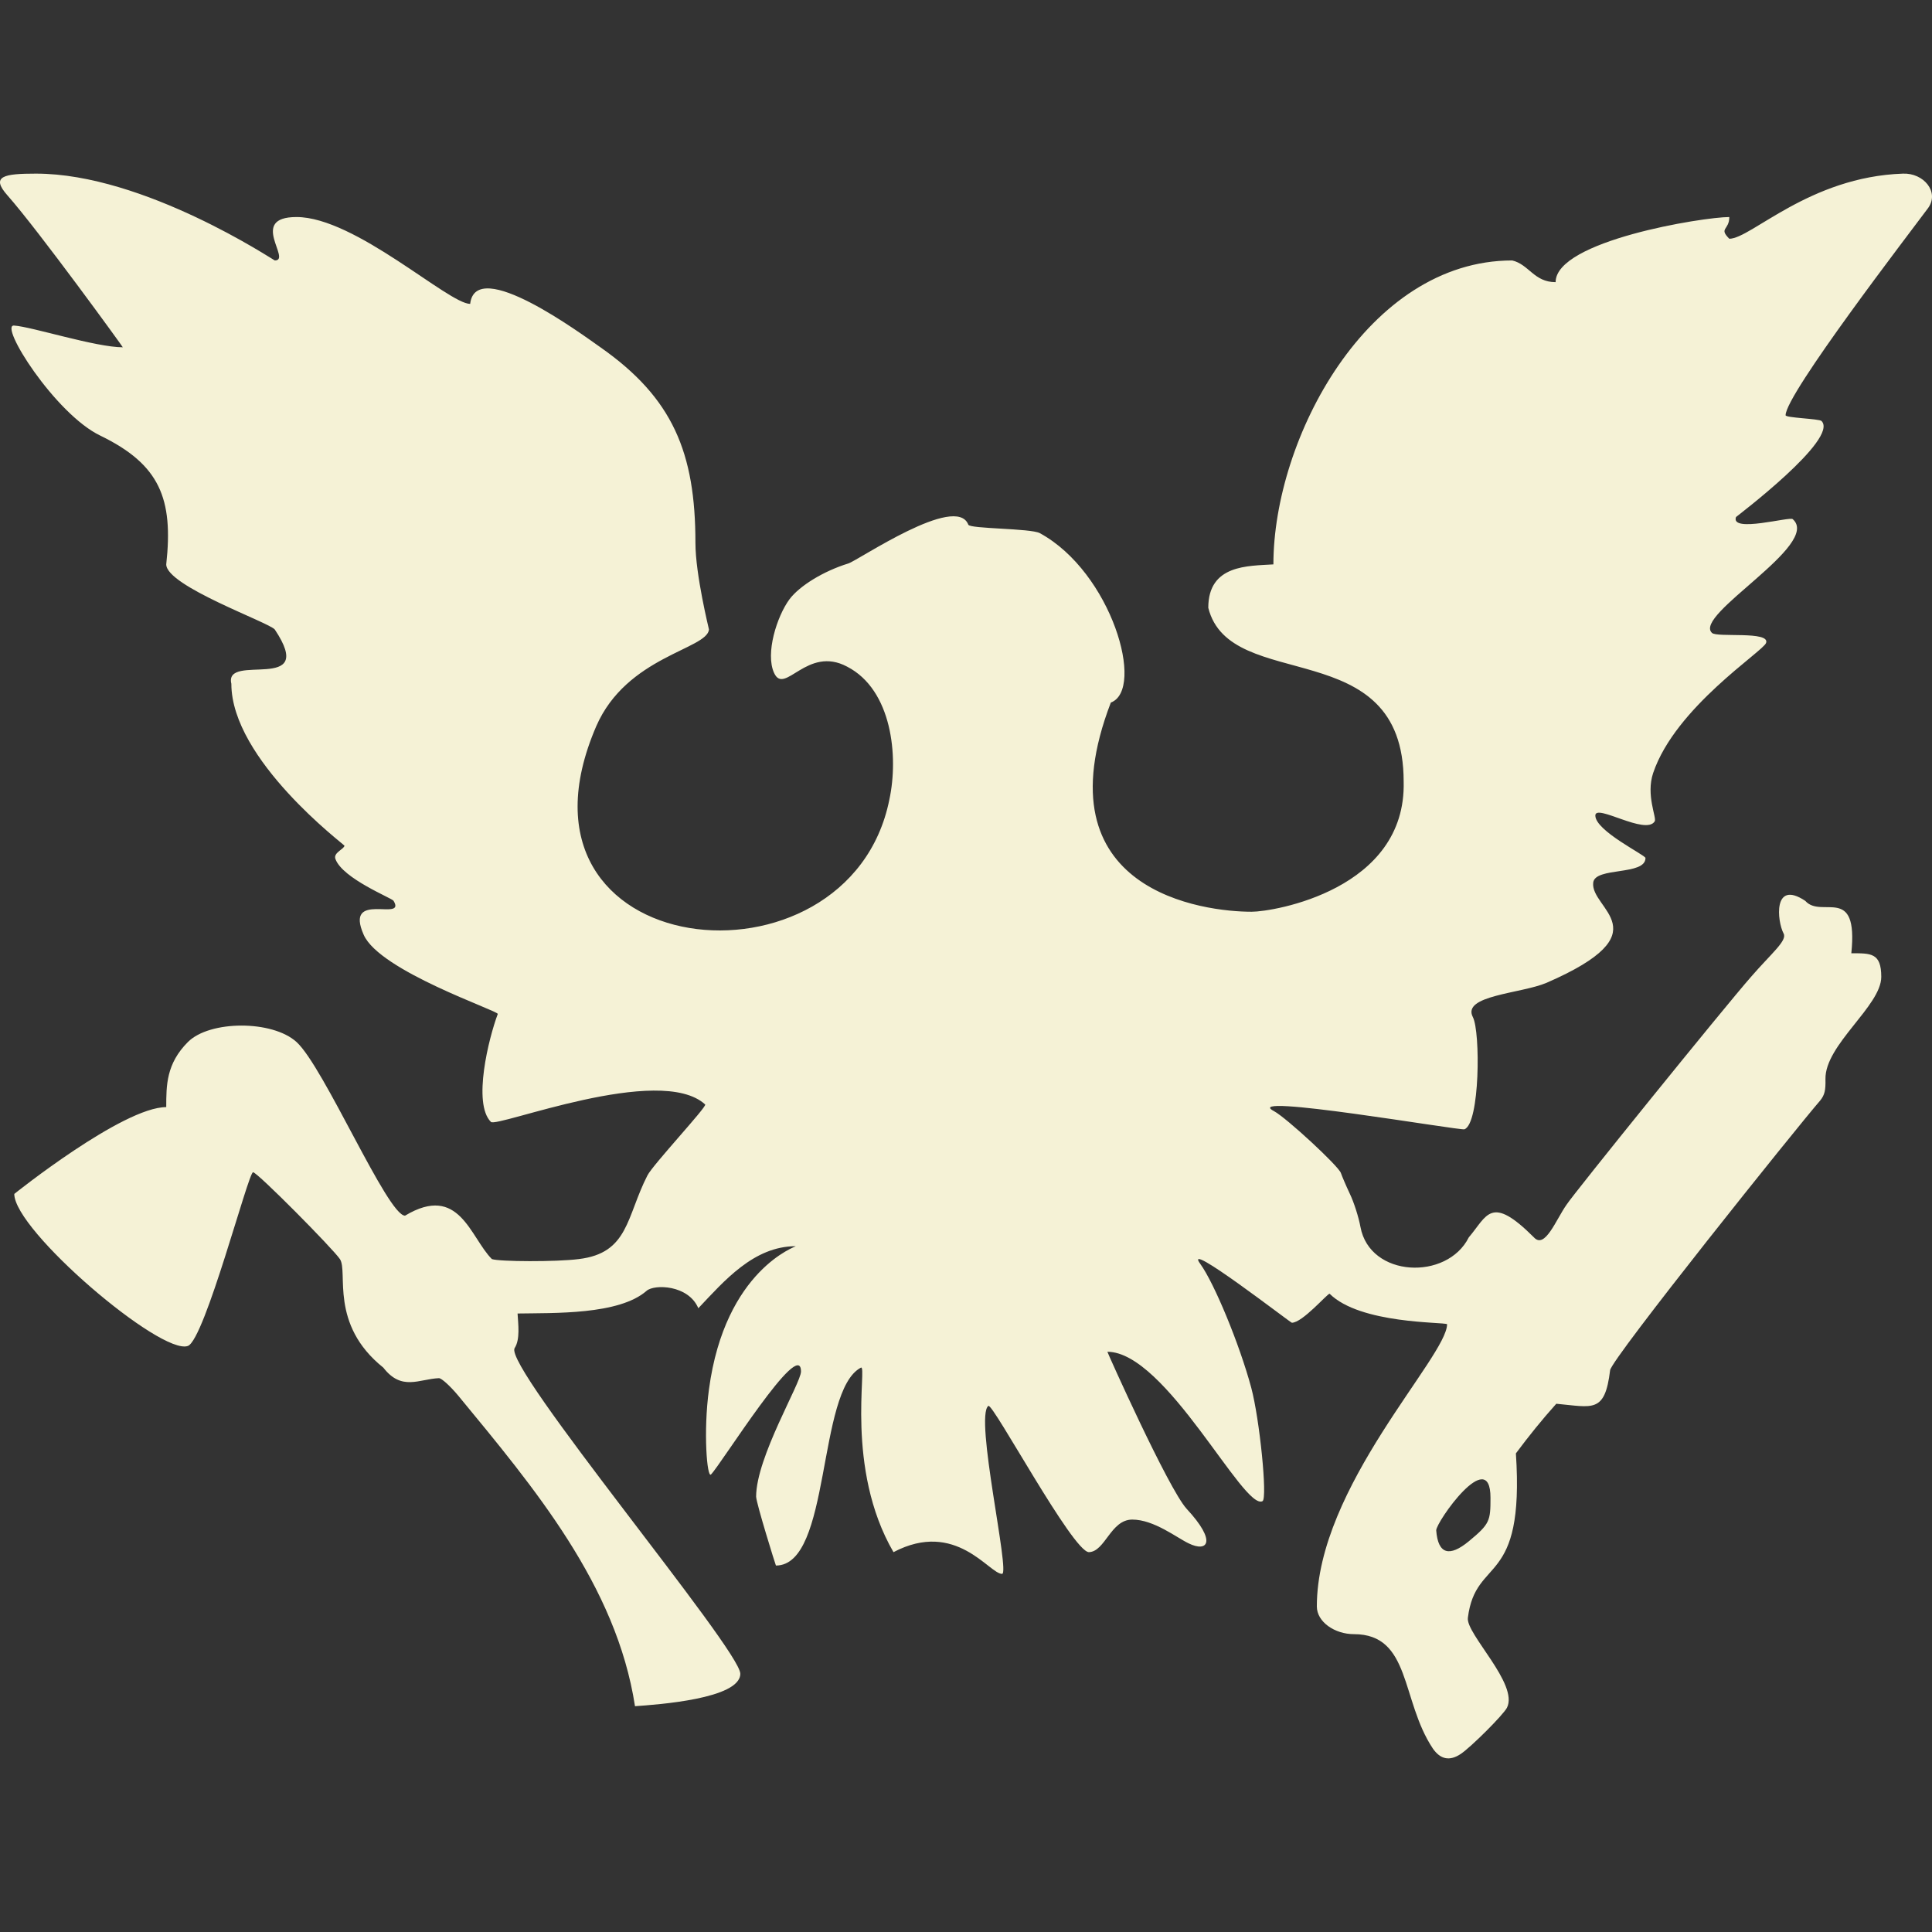<?xml version="1.0" encoding="UTF-8"?>
<!DOCTYPE svg PUBLIC "-//W3C//DTD SVG 1.1//EN" "http://www.w3.org/Graphics/SVG/1.1/DTD/svg11.dtd">
<!-- Creator: CorelDRAW 2017 -->
<svg xmlns="http://www.w3.org/2000/svg" xml:space="preserve" width="128px" height="128px" version="1.1" style="shape-rendering:geometricPrecision; text-rendering:geometricPrecision; image-rendering:optimizeQuality; fill-rule:evenodd; clip-rule:evenodd"
viewBox="0 0 128 128"
 xmlns:xlink="http://www.w3.org/1999/xlink">
 <rect x="0" y="0" width="128" height="128" fill="#333333" stroke="none"/>
 <defs>
  <style type="text/css">
   <![CDATA[
    .fil0 {fill:#F5F2D6}
   ]]>
  </style>
 </defs>
 <g id="Camada_x0020_1">
  <path id="pgJcwwpUS" class="fil0" d="M94.925 115.837c-2.121,-3.183 -1.433,-7.57 -5.228,-7.57 -1.259,0 -2.453,-0.806 -2.453,-1.837 0,-7.911 8.629,-16.541 8.629,-18.698 -0.213,-0.153 -5.753,0 -7.784,-2.02 -0.155,0 -1.8,1.923 -2.5,1.923 -0.088,0 -7.316,-5.595 -6.067,-3.899 0.926,1.276 2.604,5.333 3.375,8.2 0.558,2.081 1.083,7.308 0.751,7.518 -1.243,0.68 -6.397,-9.896 -10.281,-9.896 -0.023,0 4.03,9.058 5.247,10.4 2.046,2.202 1.38,2.906 0.138,2.294 -0.775,-0.365 -2.297,-1.576 -3.735,-1.576 -1.438,0 -1.792,2.128 -2.876,2.158 -1.073,-0.03 -6.352,-9.879 -6.659,-9.691 -0.935,0.698 1.464,11.13 0.906,11.13 -0.857,0 -3.049,-3.616 -7.192,-1.439 -3.228,-5.548 -1.716,-12.445 -2.157,-12.225 -2.929,1.527 -1.958,13.112 -5.632,13.112 -0.016,0 -1.296,-4.105 -1.312,-4.564 0,-2.607 2.973,-7.533 2.973,-8.287 0,-2.373 -5.302,6.157 -5.963,6.818 -0.261,0.263 -0.519,-2.826 -0.134,-5.641 1.068,-7.968 5.849,-9.483 5.748,-9.483 -2.779,0 -4.742,2.304 -6.453,4.11 -0.658,-1.556 -2.915,-1.602 -3.426,-1.155 -1.827,1.605 -6.154,1.462 -8.55,1.504 0.038,0.686 0.184,1.711 -0.193,2.29 -0.777,1.218 14.95,19.971 14.95,21.576 0,1.666 -5.495,2.046 -6.977,2.151 -1.233,-8.017 -6.709,-14.502 -11.714,-20.579 -0.542,-0.647 -1.102,-1.154 -1.276,-1.154 -1.32,0.057 -2.469,0.873 -3.684,-0.698 -3.595,-2.877 -2.312,-6.347 -2.876,-7.192 -0.472,-0.7 -5.473,-5.753 -5.754,-5.753 -0.313,0 -3.19,11.059 -4.314,11.507 -1.784,0.656 -11.506,-7.646 -11.506,-10.069 0,-0.006 7.191,-5.753 10.068,-5.753 0,-1.438 0,-2.877 1.438,-4.315 1.438,-1.438 5.586,-1.459 7.192,0 1.816,1.649 6.033,11.507 7.191,11.507 3.596,-2.157 4.315,1.438 5.753,2.876 0.489,0.175 4.284,0.192 5.753,0 3.315,-0.392 3.152,-2.805 4.551,-5.538 0.352,-0.703 3.939,-4.54 3.829,-4.703 -2.988,-2.746 -13.821,1.558 -14.197,1.153 -1.227,-1.227 -0.139,-5.572 0.455,-7.151 0.052,-0.209 -7.827,-2.843 -8.882,-5.244 -1.325,-2.983 2.857,-0.809 1.975,-2.256 -0.122,-0.184 -3.371,-1.467 -3.847,-2.763 -0.169,-0.425 0.595,-0.663 0.595,-0.892 0,-0.049 -7.492,-5.686 -7.492,-10.72 -0.505,-2.115 5.754,0.719 2.878,-3.596 -0.377,-0.47 -7.192,-2.877 -7.192,-4.315 0.478,-4.356 -0.426,-6.611 -4.349,-8.521 -3.015,-1.431 -6.794,-7.429 -5.719,-7.3 1.146,0.073 5.396,1.438 7.191,1.438 0.024,0 -5.58,-7.732 -7.644,-10.066 -1.136,-1.277 -0.225,-1.44 1.891,-1.44 7.169,0 15.764,5.753 15.822,5.753 1.152,0 -1.774,-2.877 1.438,-2.877 3.89,0 10.067,5.754 11.506,5.754 0.364,-3.193 7.401,2.015 8.63,2.876 4.801,3.364 6.294,6.983 6.294,12.96 0,2.102 0.899,5.723 0.897,5.738 -0.128,1.318 -5.455,1.77 -7.471,6.414 -6.819,15.821 16.762,18.185 19.425,4.843 0.612,-2.851 0.176,-7.258 -2.797,-8.795 -2.663,-1.427 -4.149,1.94 -4.843,0.414 -0.594,-1.294 0.192,-3.753 1.014,-4.872 0.664,-0.892 2.255,-1.871 3.899,-2.378 0.645,-0.195 7.155,-4.665 7.955,-2.571 0.105,0.281 4.118,0.233 4.738,0.56 4.76,2.596 6.996,10.364 4.704,11.225 -4.82,12.57 6.254,13.864 9.333,13.858 1.438,0 10.258,-1.457 10.068,-8.63 0,-9.905 -11.506,-5.753 -12.944,-11.507 0,-2.876 2.648,-2.767 4.314,-2.876 0,-8.314 6.225,-20.136 15.822,-20.136 1.108,0.257 1.438,1.438 2.876,1.438 0,-2.742 9.779,-4.315 11.507,-4.315 0,0.883 -0.72,0.719 0,1.439 1.438,0 5.292,-4.102 11.506,-4.315 1.364,-0.053 2.434,1.212 1.666,2.279 -1.242,1.677 -9.442,12.335 -9.442,13.725 -0.044,0.179 2.225,0.231 2.379,0.385 1.184,1.184 -5.659,6.343 -5.666,6.364 -0.384,1.074 3.609,-0.058 3.759,0.14 1.93,1.682 -6.624,6.349 -5.35,7.535 0.324,0.324 3.869,-0.144 3.584,0.664 -0.184,0.561 -6.006,4.252 -7.482,8.62 -0.491,1.469 0.248,2.961 0.104,3.2 -0.59,0.957 -3.934,-1.198 -3.934,-0.385 0,1.023 3.322,2.619 3.322,2.815 0,1.182 -3.335,0.575 -3.462,1.626 -0.219,1.763 4.681,3.265 -3.094,6.644 -1.693,0.719 -5.635,0.826 -4.879,2.273 0.507,0.974 0.468,7.049 -0.559,7.43 -0.27,0.102 -14.969,-2.443 -12.624,-1.206 0.822,0.438 4.302,3.655 4.441,4.109 0.071,0.21 0.332,0.822 0.595,1.382 0.262,0.542 0.576,1.52 0.699,2.185 0.621,3.365 5.739,3.568 7.177,0.691 1.221,-1.425 1.438,-2.877 4.315,0 0.73,0.802 1.464,-1.175 2.157,-2.157 0.448,-0.71 10.425,-13.051 12.226,-15.103 1.363,-1.574 2.419,-2.404 2.157,-2.876 -0.426,-0.8 -0.719,-3.596 1.439,-2.158 1.071,1.213 3.525,-1.134 3.05,3.472 1.292,0 1.984,-0.037 1.984,1.562 0,1.93 -3.741,4.497 -3.698,6.777 0.018,0.735 -0.052,1.05 -0.349,1.417 -1.544,1.775 -13.828,17.109 -13.918,17.869 -0.348,2.876 -1.149,2.441 -3.566,2.22 -0.965,1.077 -1.812,2.129 -2.676,3.288 0.589,8.942 -2.662,6.751 -3.182,10.892 -0.141,1.068 3.389,4.401 2.588,5.963 -0.262,0.489 -2.36,2.587 -3.061,3.059 -0.733,0.489 -1.345,0.367 -1.853,-0.367l0.001 0zm2.386 -13.722c1.399,-1.154 1.438,-1.355 1.438,-2.877 0,-3.541 -3.632,1.643 -3.596,2.158 0.123,1.591 0.882,1.768 2.158,0.719z"/>
 </g>
</svg>
